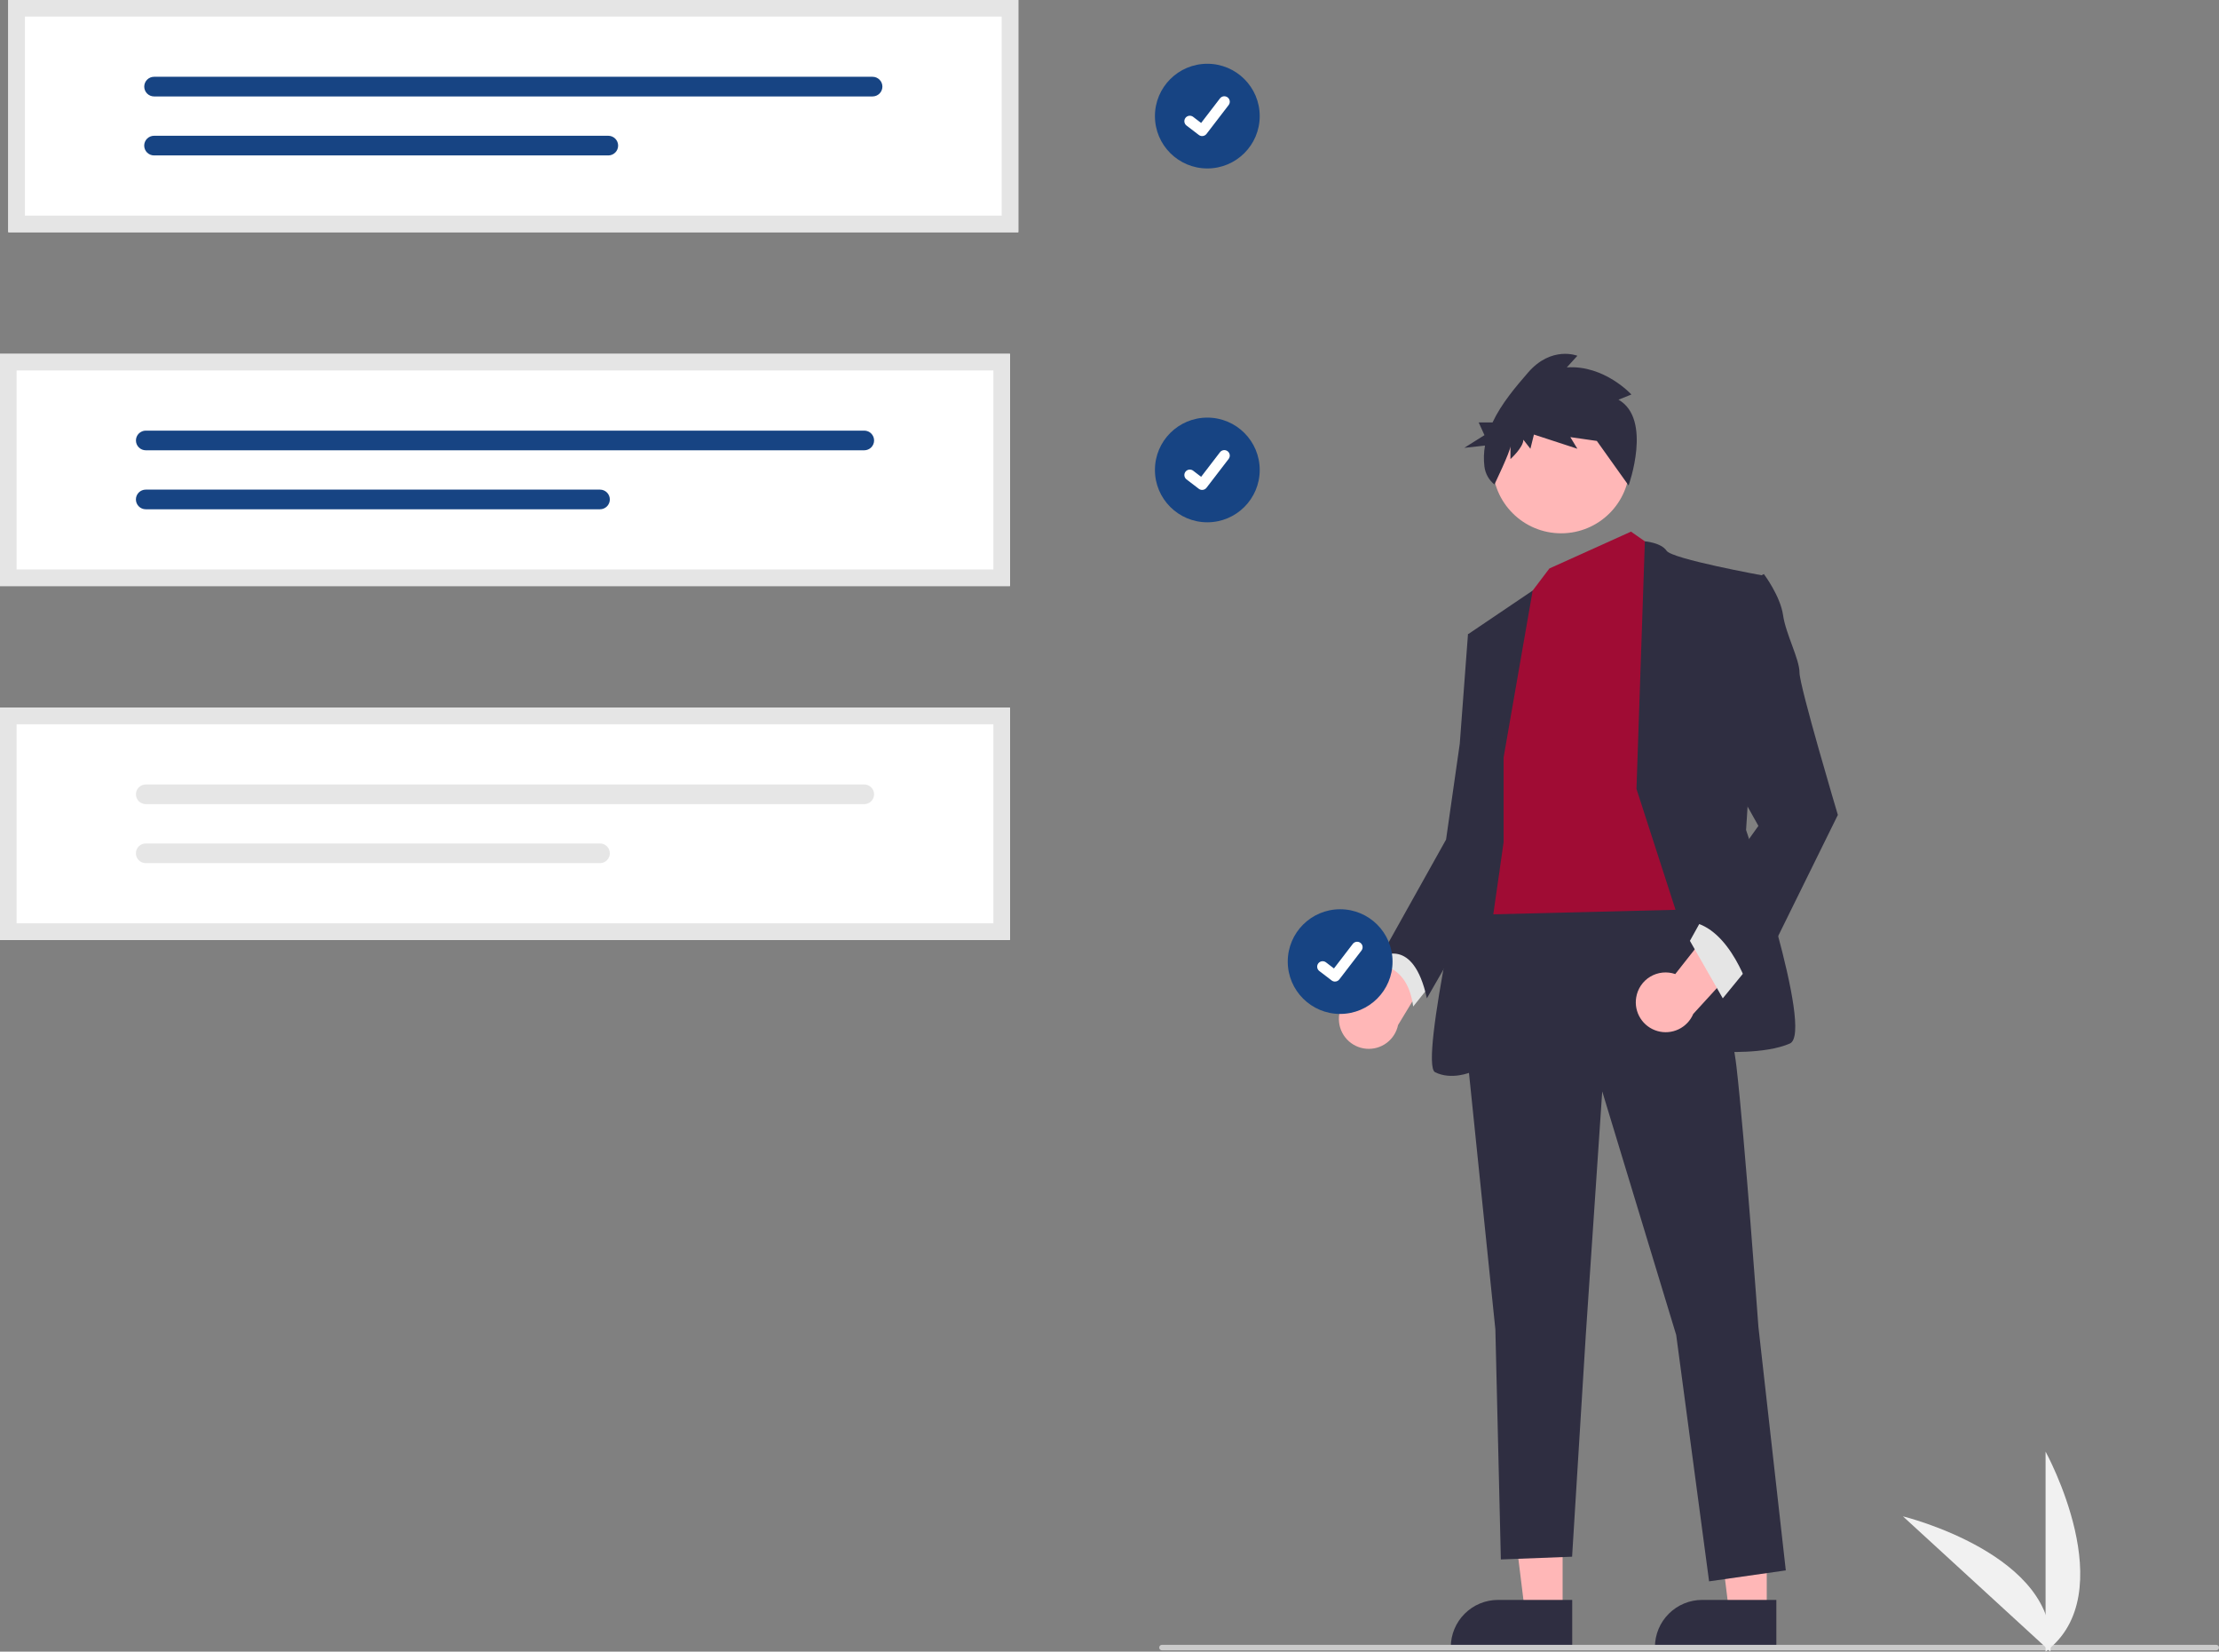 <svg width="520" height="387" viewBox="0 0 520 387" fill="none" xmlns="http://www.w3.org/2000/svg">
<rect x="0" y="0" width="520" height="387" fill="#808080" stroke="none"/>
<g clip-path="url(#clip0)">
<path d="M282.925 39.47C289.705 39.47 295.202 33.979 295.202 27.205C295.202 20.432 289.705 14.941 282.925 14.941C276.144 14.941 270.647 20.432 270.647 27.205C270.647 33.979 276.144 39.47 282.925 39.47Z" fill="#174483"/>
<path d="M281.708 31.884C281.432 31.884 281.163 31.795 280.942 31.629L280.928 31.619L278.043 29.414C277.909 29.312 277.797 29.184 277.713 29.039C277.628 28.893 277.574 28.732 277.552 28.566C277.53 28.399 277.541 28.229 277.584 28.067C277.628 27.904 277.703 27.752 277.805 27.619C277.908 27.485 278.035 27.373 278.181 27.289C278.327 27.205 278.488 27.15 278.655 27.128C278.822 27.106 278.991 27.117 279.154 27.16C279.317 27.204 279.469 27.279 279.603 27.381L281.472 28.813L285.888 23.057C285.991 22.924 286.118 22.812 286.264 22.728C286.41 22.644 286.571 22.589 286.738 22.567C286.904 22.545 287.074 22.556 287.237 22.599C287.399 22.643 287.552 22.718 287.685 22.82L287.686 22.821L287.658 22.859L287.686 22.821C287.956 23.027 288.132 23.333 288.177 23.669C288.221 24.006 288.13 24.346 287.923 24.616L282.729 31.383C282.609 31.539 282.454 31.665 282.277 31.751C282.1 31.838 281.906 31.883 281.709 31.882L281.708 31.884Z" fill="white"/>
<path d="M282.925 122.381C289.705 122.381 295.202 116.89 295.202 110.117C295.202 103.343 289.705 97.852 282.925 97.852C276.144 97.852 270.647 103.343 270.647 110.117C270.647 116.89 276.144 122.381 282.925 122.381Z" fill="#174483"/>
<path d="M281.708 114.795C281.432 114.796 281.163 114.706 280.942 114.541L280.928 114.531L278.043 112.326C277.909 112.223 277.797 112.096 277.713 111.95C277.628 111.804 277.574 111.644 277.552 111.477C277.53 111.31 277.541 111.141 277.584 110.978C277.628 110.816 277.703 110.663 277.805 110.53C277.908 110.396 278.035 110.284 278.181 110.2C278.327 110.116 278.488 110.061 278.655 110.039C278.822 110.017 278.991 110.028 279.154 110.072C279.317 110.115 279.469 110.19 279.603 110.293L281.472 111.724L285.888 105.969C285.991 105.835 286.118 105.723 286.264 105.639C286.41 105.555 286.571 105.5 286.738 105.478C286.904 105.456 287.074 105.467 287.237 105.511C287.399 105.554 287.552 105.629 287.685 105.732L287.686 105.732L287.658 105.77L287.686 105.732C287.956 105.939 288.132 106.244 288.177 106.581C288.221 106.917 288.13 107.258 287.923 107.527L282.729 114.294C282.609 114.45 282.454 114.576 282.277 114.663C282.1 114.749 281.906 114.794 281.709 114.794L281.708 114.795Z" fill="white"/>
<path d="M313.758 238.991C313.718 237.975 313.902 236.961 314.297 236.023C314.691 235.085 315.287 234.245 316.042 233.561C316.796 232.878 317.692 232.368 318.665 232.068C319.639 231.768 320.666 231.685 321.675 231.824L332.92 209.786L339.274 220.964L327.621 240.177C327.275 241.855 326.324 243.348 324.949 244.372C323.574 245.396 321.871 245.882 320.162 245.735C318.454 245.589 316.858 244.822 315.678 243.579C314.497 242.336 313.814 240.704 313.758 238.991L313.758 238.991Z" fill="#FFB7B7"/>
<path d="M366.182 377.761L357.358 377.76L353.16 343.76L366.184 343.76L366.182 377.761Z" fill="#FFB7B7"/>
<path d="M368.432 386.306L339.979 386.305V385.945C339.979 383.011 341.146 380.197 343.223 378.123C345.299 376.048 348.116 374.882 351.054 374.882H351.054L368.433 374.883L368.432 386.306Z" fill="#2F2E41"/>
<path d="M414.02 377.761L405.195 377.76L400.997 343.76L414.021 343.76L414.02 377.761Z" fill="#FFB7B7"/>
<path d="M416.27 386.306L387.816 386.305V385.945C387.816 383.011 388.983 380.197 391.06 378.123C393.137 376.048 395.954 374.882 398.891 374.882H398.892L416.27 374.883L416.27 386.306Z" fill="#2F2E41"/>
<path d="M327.312 219.811L323.46 226.225C323.46 226.225 329.88 226.225 331.165 235.845L336.301 229.432L327.312 219.811Z" fill="#E5E5E5"/>
<path d="M394.728 206.343C394.728 206.343 405.001 233.28 406.927 249.956C408.853 266.631 412.064 310.885 412.064 310.885L418.484 367.967L400.507 370.532L392.802 312.809L375.467 255.728L371.614 312.809L368.404 364.76L351.711 365.401L350.426 311.526L343.364 242.901L347.216 210.191L394.728 206.343Z" fill="#2F2E41"/>
<path d="M365.836 124.962C374.7 124.962 381.887 117.783 381.887 108.928C381.887 100.072 374.7 92.893 365.836 92.893C356.971 92.893 349.784 100.072 349.784 108.928C349.784 117.783 356.971 124.962 365.836 124.962Z" fill="#FFB7B7"/>
<path d="M382.208 124.569L388.628 129.058L396.975 213.077L344.969 214.36L352.032 155.996L358.452 139.32L363.086 133.2L382.208 124.569Z" fill="#A00C34"/>
<path d="M383.492 184.857L385.457 126.84C385.457 126.84 389.271 127.134 390.555 129.058C391.839 130.982 413.027 134.831 413.027 134.831L409.174 194.478C409.174 194.478 425.226 241.938 419.447 244.504C413.669 247.069 403.396 246.428 403.396 246.428L383.492 184.857Z" fill="#2F2E41"/>
<path d="M352.352 177.481L359.164 138.38L344.006 148.62L347.858 176.84L344.648 196.081C344.648 196.081 332.449 249.314 336.301 251.238C340.153 253.162 344.648 251.238 344.648 251.238L352.352 197.364V177.481Z" fill="#2F2E41"/>
<path d="M348.5 147.337L344.006 148.62L342.08 174.275L338.869 196.722L323.46 224.301C323.46 224.301 331.165 219.17 334.375 233.921L351.345 204.408L348.5 147.337Z" fill="#2F2E41"/>
<path d="M379.273 93.651L382.3 92.44C382.3 92.44 375.971 85.48 367.166 86.085L369.642 83.362C369.642 83.362 363.588 80.941 358.085 87.296C355.192 90.636 351.845 94.563 349.758 98.987H346.517L347.869 101.962L343.134 104.938L347.994 104.403C347.705 106.033 347.66 107.697 347.863 109.339C348.071 110.982 348.91 112.48 350.204 113.517C350.204 113.517 353.957 105.755 353.957 104.545V107.571C353.957 107.571 356.984 104.847 356.984 103.032L358.635 105.15L359.461 101.821L369.642 105.15L367.991 102.426L374.32 103.334L371.843 100.006L381.642 113.751C381.642 113.751 387.253 98.19 379.273 93.651Z" fill="#2F2E41"/>
<path d="M383.424 233.732C383.583 232.726 383.96 231.768 384.529 230.924C385.098 230.081 385.846 229.372 386.719 228.848C387.592 228.324 388.57 227.997 389.583 227.892C390.596 227.786 391.62 227.903 392.583 228.236L407.897 208.798L411.957 220.995L396.793 237.583C396.127 239.162 394.904 240.442 393.356 241.18C391.809 241.918 390.044 242.064 388.396 241.589C386.748 241.114 385.332 240.052 384.415 238.604C383.499 237.156 383.146 235.422 383.424 233.732V233.732Z" fill="#FFB7B7"/>
<path d="M409.496 226.866L403.717 233.921L396.013 220.453L399.222 214.681L409.496 226.866Z" fill="#E5E5E5"/>
<path d="M408.211 137.075L413.348 134.51C413.348 134.51 417.2 139.641 417.842 144.13C418.484 148.62 421.694 154.392 421.694 157.599C421.694 160.806 430.683 190.95 430.683 190.95L410.137 232.639C410.137 232.639 405.643 217.246 396.012 215.963L412.064 193.515L403.075 177.481L408.211 137.075Z" fill="#2F2E41"/>
<path d="M519.352 386.701H272.295C272.123 386.701 271.958 386.633 271.836 386.512C271.715 386.39 271.646 386.225 271.646 386.053C271.646 385.882 271.715 385.717 271.836 385.595C271.958 385.474 272.123 385.406 272.295 385.406H519.352C519.524 385.406 519.689 385.474 519.81 385.595C519.932 385.717 520 385.882 520 386.053C520 386.225 519.932 386.39 519.81 386.512C519.689 386.633 519.524 386.701 519.352 386.701Z" fill="#CBCBCB"/>
<path d="M236.682 137.322H0V82.911H236.682V137.322Z" fill="white"/>
<path d="M34.159 100.902C33.548 100.903 32.962 101.146 32.531 101.578C32.099 102.01 31.856 102.595 31.856 103.206C31.856 103.816 32.099 104.401 32.531 104.833C32.962 105.265 33.548 105.508 34.159 105.509H202.533C203.144 105.508 203.729 105.265 204.161 104.833C204.593 104.401 204.835 103.816 204.835 103.206C204.835 102.595 204.593 102.01 204.161 101.578C203.729 101.146 203.144 100.903 202.533 100.902H34.159Z" fill="#174483"/>
<path d="M34.159 114.724C33.856 114.723 33.556 114.782 33.276 114.897C32.996 115.013 32.741 115.182 32.526 115.395C32.312 115.609 32.142 115.862 32.025 116.142C31.909 116.421 31.848 116.72 31.848 117.023C31.847 117.325 31.906 117.625 32.021 117.905C32.137 118.184 32.306 118.439 32.52 118.653C32.733 118.867 32.987 119.038 33.267 119.154C33.546 119.27 33.846 119.331 34.149 119.331H140.597C140.9 119.332 141.2 119.273 141.481 119.157C141.761 119.041 142.015 118.872 142.23 118.658C142.445 118.444 142.615 118.19 142.731 117.91C142.847 117.63 142.907 117.33 142.907 117.028C142.907 116.725 142.847 116.425 142.731 116.145C142.615 115.865 142.445 115.611 142.23 115.397C142.015 115.183 141.761 115.014 141.481 114.898C141.2 114.783 140.9 114.723 140.597 114.724H34.159Z" fill="#174483"/>
<path d="M236.682 137.322H0V82.911H236.682V137.322ZM3.891 133.435H232.791V86.798H3.891V133.435Z" fill="#E5E5E5"/>
<path d="M236.682 220.233H0V165.823H236.682V220.233Z" fill="white"/>
<path d="M34.159 183.813C33.548 183.814 32.962 184.058 32.531 184.49C32.099 184.921 31.856 185.507 31.856 186.117C31.856 186.727 32.099 187.313 32.531 187.745C32.962 188.177 33.548 188.42 34.159 188.421H202.533C203.144 188.42 203.729 188.177 204.161 187.745C204.593 187.313 204.835 186.727 204.835 186.117C204.835 185.507 204.593 184.921 204.161 184.49C203.729 184.058 203.144 183.814 202.533 183.813H34.159Z" fill="#E6E6E6"/>
<path d="M34.159 197.635C33.856 197.635 33.556 197.694 33.276 197.809C32.996 197.924 32.741 198.093 32.526 198.307C32.312 198.52 32.142 198.774 32.025 199.053C31.909 199.332 31.848 199.632 31.848 199.934C31.847 200.237 31.906 200.536 32.021 200.816C32.137 201.096 32.306 201.35 32.52 201.564C32.733 201.779 32.987 201.949 33.267 202.065C33.546 202.182 33.846 202.242 34.149 202.243H140.597C140.9 202.243 141.2 202.184 141.481 202.068C141.761 201.953 142.015 201.783 142.23 201.569C142.445 201.355 142.615 201.101 142.731 200.821C142.847 200.542 142.907 200.242 142.907 199.939C142.907 199.636 142.847 199.336 142.731 199.056C142.615 198.777 142.445 198.523 142.23 198.309C142.015 198.095 141.761 197.925 141.481 197.809C141.2 197.694 140.9 197.635 140.597 197.635H34.159Z" fill="#E6E6E6"/>
<path d="M236.682 220.233H0V165.823H236.682V220.233ZM3.891 216.347H232.791V169.709H3.891V216.347Z" fill="#E5E5E5"/>
<path d="M238.627 54.411H1.945V0H238.627V54.411Z" fill="white"/>
<path d="M36.104 17.991C35.493 17.992 34.907 18.235 34.476 18.667C34.044 19.099 33.802 19.684 33.802 20.294C33.802 20.905 34.044 21.49 34.476 21.922C34.907 22.354 35.493 22.597 36.104 22.598H204.478C205.089 22.597 205.675 22.354 206.106 21.922C206.538 21.49 206.781 20.905 206.781 20.294C206.781 19.684 206.538 19.099 206.106 18.667C205.675 18.235 205.089 17.992 204.478 17.991H36.104Z" fill="#174483"/>
<path d="M36.104 31.813C35.492 31.811 34.905 32.053 34.472 32.484C34.038 32.915 33.794 33.5 33.793 34.111C33.792 34.722 34.033 35.309 34.465 35.742C34.897 36.175 35.483 36.419 36.094 36.42H142.542C142.845 36.42 143.146 36.361 143.426 36.246C143.706 36.13 143.961 35.961 144.175 35.747C144.39 35.533 144.56 35.279 144.676 34.999C144.792 34.719 144.852 34.419 144.852 34.116C144.852 33.813 144.792 33.514 144.676 33.234C144.56 32.954 144.39 32.7 144.175 32.486C143.961 32.272 143.706 32.102 143.426 31.987C143.146 31.871 142.845 31.812 142.542 31.813H36.104Z" fill="#174483"/>
<path d="M238.627 54.411H1.945V0H238.627V54.411ZM5.836 50.524H234.736V3.886H5.836V50.524Z" fill="#E5E5E5"/>
<path d="M479.36 387V340.142C479.36 340.142 497.641 373.362 479.36 387Z" fill="#F1F1F1"/>
<path d="M480.489 386.992L445.934 355.303C445.934 355.303 482.795 364.317 480.489 386.992Z" fill="#F1F1F1"/>
<path d="M314.05 237.58C320.831 237.58 326.328 232.089 326.328 225.315C326.328 218.542 320.831 213.051 314.05 213.051C307.269 213.051 301.772 218.542 301.772 225.315C301.772 232.089 307.269 237.58 314.05 237.58Z" fill="#174483"/>
<path d="M312.833 229.994C312.557 229.994 312.288 229.905 312.067 229.739L312.053 229.729L309.168 227.524C309.034 227.422 308.922 227.294 308.837 227.149C308.753 227.003 308.698 226.842 308.676 226.675C308.654 226.509 308.665 226.339 308.709 226.176C308.752 226.014 308.827 225.861 308.93 225.728C309.032 225.594 309.16 225.482 309.306 225.398C309.452 225.314 309.613 225.259 309.78 225.237C309.947 225.215 310.117 225.226 310.279 225.27C310.442 225.314 310.595 225.389 310.728 225.491L312.597 226.923L317.014 221.167C317.116 221.034 317.244 220.922 317.389 220.838C317.535 220.754 317.696 220.699 317.863 220.677C318.03 220.655 318.199 220.666 318.362 220.709C318.525 220.753 318.677 220.828 318.811 220.93L318.811 220.931L318.784 220.969L318.812 220.931C319.081 221.137 319.258 221.443 319.302 221.779C319.346 222.116 319.255 222.456 319.049 222.726L313.854 229.493C313.734 229.649 313.579 229.775 313.403 229.861C313.226 229.948 313.031 229.993 312.834 229.992L312.833 229.994Z" fill="white"/>
</g>
<defs>
<clipPath id="clip0">
<rect width="520" height="387" fill="white"/>
</clipPath>
</defs>
</svg>
